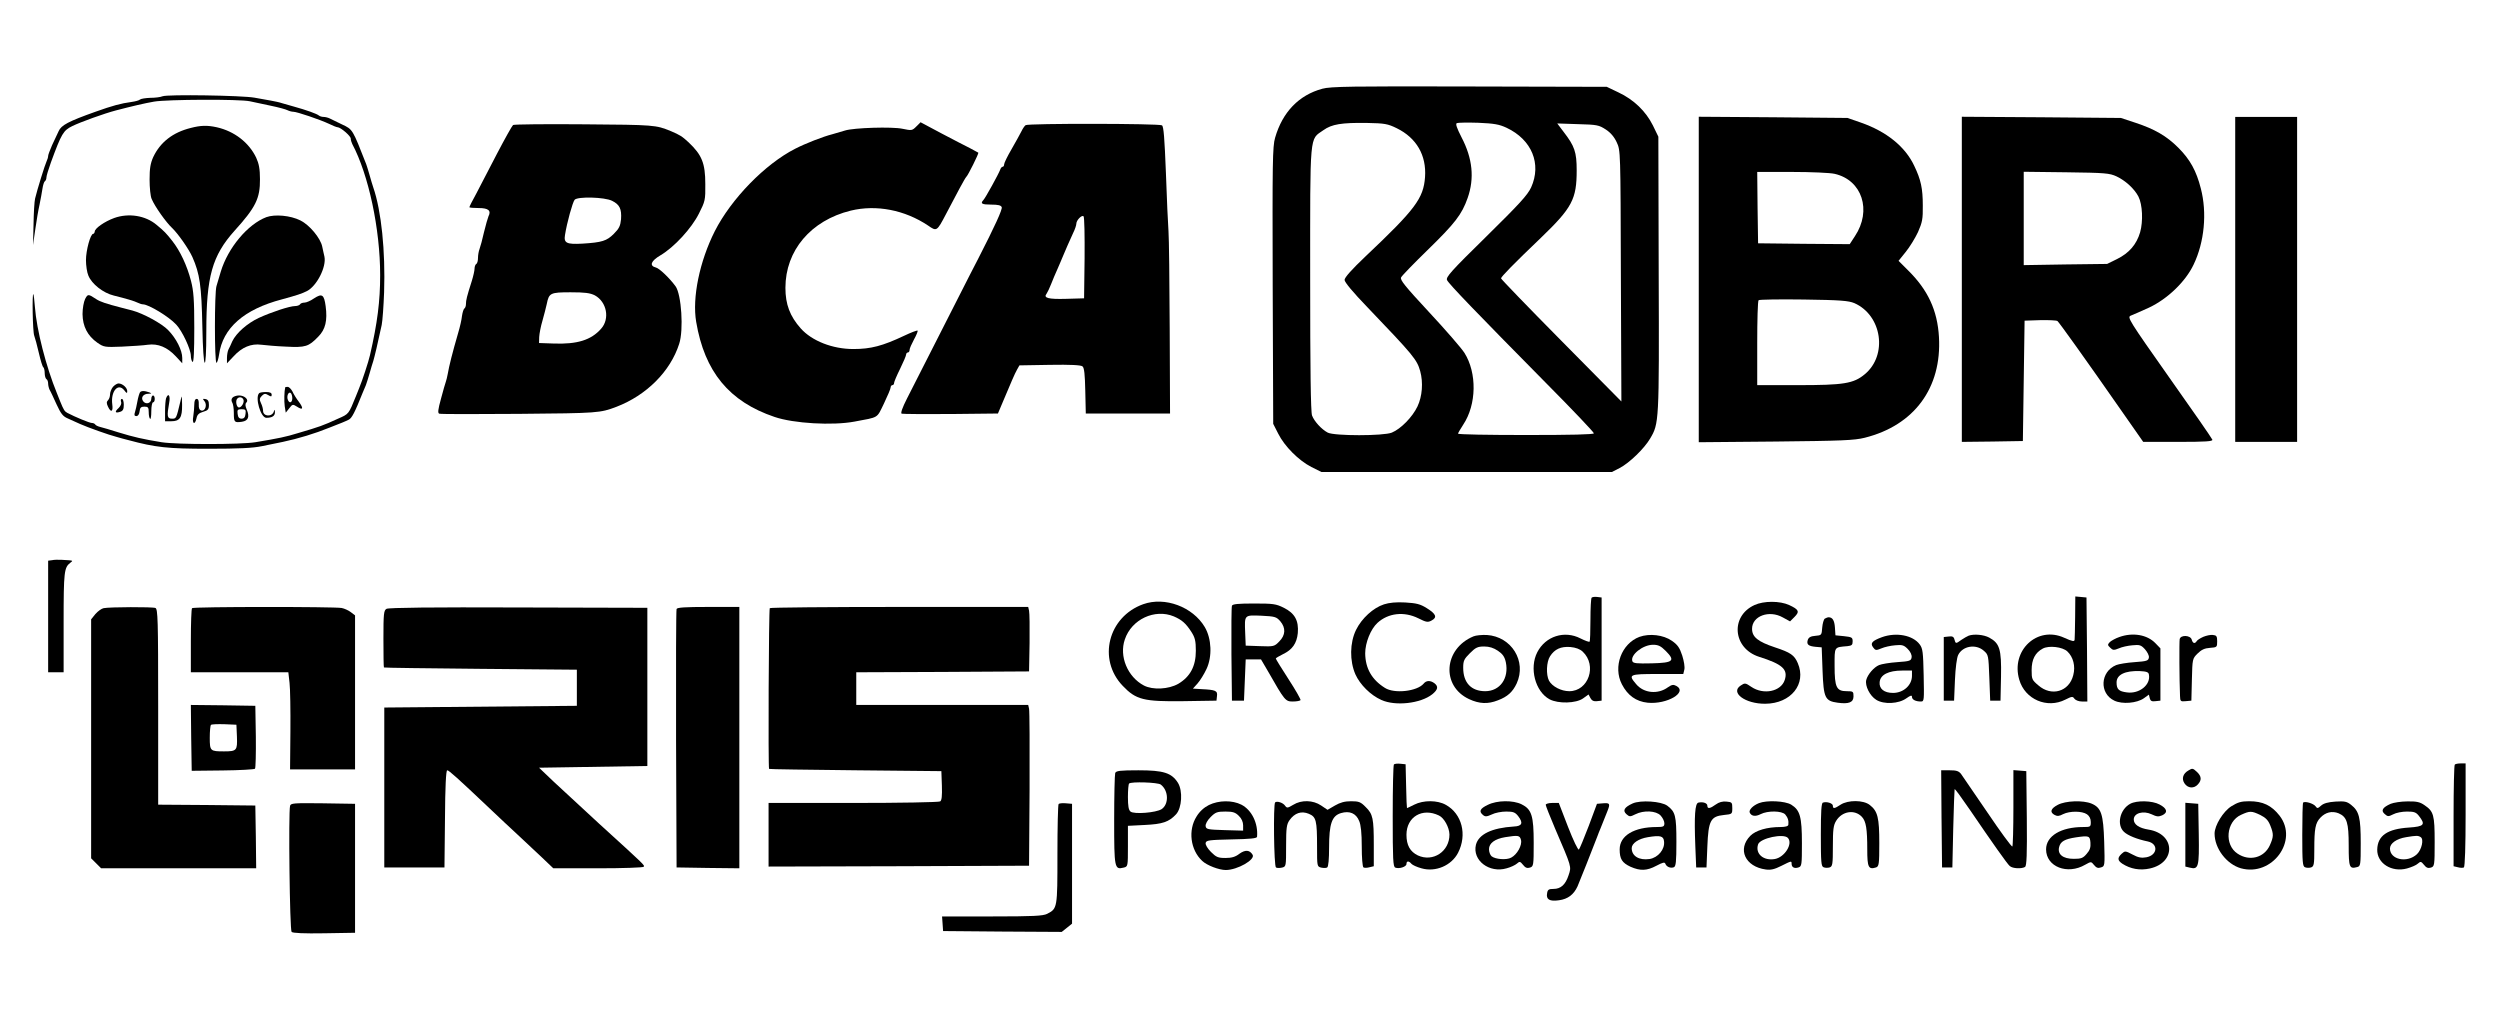 <?xml version="1.0" standalone="no"?>
<!DOCTYPE svg PUBLIC "-//W3C//DTD SVG 20010904//EN"
 "http://www.w3.org/TR/2001/REC-SVG-20010904/DTD/svg10.dtd">
<svg version="1.0" xmlns="http://www.w3.org/2000/svg"
 width="1454pt" height="592pt" viewBox="0 0 1454 592"
 preserveAspectRatio="xMidYMid meet">

<g transform="translate(0,592) scale(0.1,-0.1)"
fill="#000000" stroke="none">
<path d="M7691 5404 c-137 -37 -232 -136 -275 -285 -15 -50 -16 -145 -14 -860
l3 -804 29 -57 c37 -74 119 -156 193 -194 l58 -29 845 0 845 0 45 23 c56 29
143 113 177 171 52 88 53 93 50 956 l-2 800 -32 66 c-41 82 -111 150 -201 192
l-67 32 -800 2 c-681 2 -808 0 -854 -13z m433 -230 c114 -56 173 -157 164
-284 -9 -124 -57 -188 -346 -461 -81 -77 -122 -123 -122 -137 0 -13 48 -71
133 -159 268 -280 288 -304 307 -372 18 -66 12 -146 -16 -205 -29 -61 -96
-130 -149 -152 -48 -20 -335 -20 -373 0 -36 19 -78 65 -91 99 -8 19 -11 278
-11 795 0 864 -5 807 77 865 49 35 106 44 253 42 104 -2 121 -5 174 -31z m638
3 c147 -69 205 -210 143 -347 -21 -45 -68 -96 -262 -287 -204 -200 -235 -235
-227 -252 10 -22 168 -186 575 -598 154 -155 279 -287 279 -293 0 -7 -131 -10
-395 -10 -217 0 -395 3 -395 8 0 4 14 27 30 52 78 117 81 301 7 418 -18 28
-110 134 -205 236 -142 153 -171 189 -163 203 5 10 74 81 153 158 160 156 200
207 234 304 40 114 29 229 -36 353 -27 53 -36 78 -27 82 7 3 63 4 124 2 93 -4
122 -9 165 -29z m577 -10 c28 -18 50 -44 64 -75 22 -47 22 -49 24 -777 l3
-730 -350 354 c-193 195 -350 358 -350 362 0 9 73 84 232 236 182 175 208 225
208 392 0 107 -12 141 -76 224 l-37 49 120 -4 c111 -3 122 -5 162 -31z"/>
<path d="M945 5360 c-11 -5 -43 -9 -71 -9 -27 -1 -54 -5 -60 -10 -5 -5 -27
-11 -49 -14 -61 -8 -112 -22 -210 -57 -157 -56 -199 -78 -214 -113 -8 -18 -25
-54 -38 -81 -12 -28 -23 -56 -23 -63 0 -7 -4 -21 -9 -31 -9 -18 -55 -166 -67
-217 -4 -16 -8 -84 -9 -150 l-3 -120 13 90 c7 50 18 115 25 145 6 30 14 72 17
93 3 20 9 40 14 43 5 3 9 13 9 22 0 9 12 48 26 87 62 169 72 186 125 212 47
23 185 73 254 91 96 25 164 41 221 51 73 13 498 15 557 2 23 -5 78 -17 122
-26 44 -9 88 -21 97 -26 10 -5 25 -9 34 -9 21 0 156 -46 207 -70 22 -11 45
-20 50 -20 18 0 77 -51 77 -66 0 -8 4 -22 9 -32 95 -179 162 -494 162 -762 0
-152 -16 -278 -59 -465 -9 -40 -45 -149 -63 -192 -5 -13 -13 -33 -18 -45 -44
-108 -41 -105 -105 -133 -87 -40 -107 -47 -233 -84 -71 -22 -110 -30 -248 -53
-86 -14 -456 -14 -545 0 -110 18 -162 30 -250 57 -47 15 -95 29 -108 32 -12 3
-25 9 -28 14 -3 5 -12 9 -20 9 -13 0 -98 35 -143 59 -15 8 -21 17 -40 64 -6
15 -15 37 -20 50 -63 154 -118 368 -128 502 -3 39 -7 72 -9 74 -8 9 -4 -219 5
-241 5 -13 17 -58 27 -101 10 -43 21 -80 26 -83 4 -3 8 -18 8 -34 0 -16 5 -32
10 -35 6 -3 10 -15 10 -26 0 -10 4 -27 9 -37 6 -9 23 -47 40 -84 25 -54 37
-70 66 -82 19 -9 51 -23 71 -32 45 -20 168 -64 212 -75 17 -5 49 -14 70 -19
156 -42 227 -50 465 -50 174 0 257 4 310 15 40 8 95 20 122 25 90 19 188 49
269 82 28 11 62 25 76 30 14 6 31 13 38 17 18 8 36 43 81 156 5 11 13 31 19
45 5 14 15 45 22 70 7 25 16 56 21 70 7 23 26 102 49 210 5 25 11 110 14 190
8 240 -16 474 -63 610 -5 14 -14 45 -21 70 -7 25 -16 54 -20 65 -80 204 -78
202 -140 231 -30 14 -63 30 -72 35 -10 5 -26 9 -36 9 -10 0 -22 4 -27 8 -11
10 -76 33 -145 52 -25 7 -56 16 -70 20 -14 5 -43 11 -65 15 -22 4 -65 12 -95
17 -71 13 -509 20 -535 8z"/>
<path d="M9880 4295 l0 -947 448 4 c383 4 457 7 517 22 288 72 449 290 432
586 -9 155 -64 274 -181 389 l-54 54 41 51 c23 28 55 80 72 116 25 57 29 76
28 155 0 99 -11 150 -50 231 -52 111 -161 199 -310 251 l-78 27 -432 4 -433 3
0 -946z m790 614 c160 -36 218 -213 118 -363 l-30 -46 -267 2 -266 3 -3 208
-2 207 202 0 c112 0 223 -5 248 -11z m115 -752 c161 -71 195 -303 60 -414 -65
-54 -122 -63 -388 -63 l-237 0 0 243 c0 134 3 247 8 251 4 4 122 6 262 4 216
-3 261 -7 295 -21z"/>
<path d="M11410 4295 l0 -945 178 2 177 3 5 350 5 350 90 3 c50 1 95 -1 101
-5 10 -8 153 -207 392 -550 l107 -153 203 0 c161 0 203 3 199 13 -2 7 -115
170 -251 362 -234 332 -245 350 -224 359 13 5 61 26 107 47 108 51 212 151
259 250 63 131 79 301 42 443 -26 102 -62 168 -131 237 -68 68 -137 108 -249
145 l-85 28 -462 4 -463 3 0 -946z m900 599 c51 -24 103 -71 127 -117 24 -47
28 -144 10 -208 -21 -71 -64 -121 -135 -156 l-57 -28 -242 -3 -243 -4 0 272 0
271 248 -3 c226 -3 251 -5 292 -24z"/>
<path d="M13000 4295 l0 -945 180 0 180 0 0 945 0 945 -180 0 -180 0 0 -945z"/>
<path d="M5329 5184 c-24 -24 -27 -24 -80 -13 -60 13 -284 6 -334 -10 -16 -5
-50 -15 -75 -22 -52 -13 -157 -54 -215 -84 -175 -89 -372 -291 -468 -480 -88
-175 -132 -386 -108 -527 49 -290 192 -464 456 -553 111 -38 338 -51 465 -27
144 27 128 17 171 105 21 44 39 86 39 94 0 7 5 13 10 13 6 0 10 6 10 13 0 6
16 44 35 82 19 39 35 76 35 83 0 6 5 12 10 12 6 0 10 7 10 15 0 8 12 35 26 61
14 25 23 48 21 51 -3 3 -39 -11 -79 -30 -125 -59 -193 -77 -295 -77 -121 0
-241 47 -306 120 -63 71 -89 140 -89 236 0 217 148 392 380 449 149 36 314 4
450 -87 50 -35 51 -34 104 67 62 119 111 210 117 215 11 9 75 139 71 142 -3 2
-25 14 -50 27 -25 12 -99 51 -166 86 l-120 64 -25 -25z"/>
<path d="M2984 5193 c-6 -5 -48 -80 -94 -168 -46 -88 -100 -193 -121 -233 -22
-39 -39 -74 -39 -77 0 -3 24 -5 54 -5 57 0 74 -15 57 -48 -4 -9 -16 -51 -26
-92 -9 -41 -21 -85 -26 -98 -5 -13 -9 -36 -9 -52 0 -16 -4 -32 -10 -35 -5 -3
-10 -15 -10 -27 0 -11 -7 -43 -16 -72 -29 -91 -34 -112 -34 -134 0 -11 -4 -23
-9 -26 -5 -3 -11 -23 -14 -43 -2 -21 -12 -65 -22 -98 -35 -121 -53 -193 -61
-240 -3 -16 -8 -37 -11 -45 -3 -8 -16 -52 -28 -98 -18 -65 -20 -85 -10 -88 7
-3 217 -3 466 -1 458 4 469 5 564 41 175 67 314 206 365 366 27 81 13 288 -21
335 -36 49 -94 104 -114 109 -40 10 -30 38 26 71 81 48 181 157 224 243 36 71
38 79 37 171 0 122 -20 170 -97 243 -38 35 -50 43 -105 66 -85 35 -94 36 -500
39 -223 2 -410 0 -416 -4z m576 -441 c44 -22 56 -47 52 -107 -4 -39 -11 -54
-42 -85 -41 -41 -68 -50 -183 -57 -91 -5 -109 3 -101 50 11 71 44 190 56 205
17 20 175 16 218 -6z m-100 -550 c69 -38 88 -136 36 -194 -58 -66 -139 -91
-276 -86 l-85 3 1 35 c1 19 9 62 19 95 9 33 21 77 25 97 13 64 20 68 139 68
84 0 113 -4 141 -18z"/>
<path d="M5965 5192 c-6 -4 -17 -20 -25 -37 -8 -16 -34 -63 -57 -103 -24 -41
-43 -80 -43 -88 0 -8 -4 -14 -9 -14 -5 0 -11 -8 -14 -17 -8 -23 -86 -165 -98
-177 -19 -20 -8 -26 46 -26 40 0 57 -4 61 -15 5 -12 -39 -109 -137 -300 -14
-27 -36 -70 -49 -95 -19 -38 -222 -436 -365 -718 -27 -53 -38 -85 -31 -88 6
-2 135 -3 286 -2 l274 3 27 64 c51 121 70 166 84 191 l14 25 177 3 c119 2 181
-1 190 -9 10 -8 14 -47 16 -142 l3 -132 245 0 245 0 -2 495 c-1 272 -4 527 -7
565 -3 39 -10 191 -15 339 -8 201 -13 271 -23 277 -16 11 -779 12 -793 1z
m343 -773 l-3 -234 -104 -3 c-105 -3 -134 5 -114 30 5 7 17 32 26 55 9 23 26
64 38 90 11 26 25 57 29 68 14 34 42 98 61 139 11 22 19 46 19 55 0 20 32 53
42 43 5 -5 7 -114 6 -243z"/>
<path d="M1110 5176 c-105 -26 -178 -83 -219 -170 -16 -36 -21 -65 -21 -130 0
-47 5 -98 12 -113 19 -45 83 -135 118 -168 35 -33 98 -123 119 -170 43 -97 53
-166 58 -407 5 -263 23 -282 23 -25 0 319 34 440 165 586 122 135 148 187 147
299 0 59 -6 90 -22 125 -42 88 -127 154 -230 177 -55 12 -92 11 -150 -4z"/>
<path d="M664 4652 c-55 -20 -113 -60 -113 -79 -1 -7 -5 -13 -9 -13 -16 0 -42
-96 -42 -153 0 -32 6 -72 14 -90 20 -49 86 -101 148 -116 73 -18 120 -32 140
-42 10 -5 23 -9 29 -9 33 0 152 -72 194 -118 35 -37 85 -144 85 -181 0 -16 5
-33 10 -36 7 -4 10 64 10 197 0 165 -4 216 -19 274 -23 89 -63 175 -110 234
-34 43 -45 55 -90 92 -65 55 -163 70 -247 40z"/>
<path d="M1549 4657 c-108 -41 -223 -178 -265 -317 -9 -30 -20 -68 -25 -84
-12 -37 -12 -446 0 -446 4 0 11 21 15 47 21 155 145 264 366 322 88 24 115 33
145 48 57 29 114 140 102 200 -4 15 -9 42 -13 59 -10 49 -74 126 -127 152 -58
29 -148 37 -198 19z"/>
<path d="M495 4181 c-8 -17 -15 -54 -15 -88 1 -71 29 -126 86 -166 38 -26 42
-27 144 -23 58 3 125 7 150 11 59 8 113 -14 163 -68 l37 -40 0 31 c0 45 -35
114 -82 162 -36 38 -145 97 -208 114 -14 4 -42 11 -62 16 -93 24 -125 35 -148
50 -47 31 -49 31 -65 1z"/>
<path d="M1827 4185 c-20 -14 -45 -25 -56 -25 -11 0 -23 -4 -26 -10 -3 -5 -16
-10 -28 -10 -32 0 -138 -35 -212 -69 -68 -32 -131 -88 -154 -136 -7 -17 -17
-38 -22 -47 -5 -10 -9 -32 -9 -50 l0 -31 38 40 c49 54 103 76 162 68 25 -3 90
-9 144 -11 113 -6 131 0 187 58 42 42 54 94 43 177 -9 68 -21 76 -67 46z"/>
<path d="M657 3670 c-9 -11 -17 -31 -17 -43 0 -13 -5 -28 -12 -35 -9 -9 -9
-18 0 -37 17 -37 31 -30 25 13 -10 75 33 127 69 83 15 -20 18 -20 18 -6 0 20
-27 44 -50 45 -9 0 -23 -9 -33 -20z"/>
<path d="M1659 3668 c-6 -24 -7 -81 -3 -111 l6 -37 20 25 c19 25 21 25 45 10
35 -23 40 -11 12 27 -14 18 -31 45 -38 61 -8 15 -20 27 -28 27 -7 0 -13 -1
-14 -2z m41 -64 c0 -26 -17 -33 -26 -9 -8 20 3 48 16 40 5 -3 10 -17 10 -31z"/>
<path d="M814 3638 c-4 -7 -11 -30 -15 -53 -4 -22 -10 -50 -14 -62 -6 -17 -3
-23 8 -23 10 0 17 11 19 28 2 21 8 27 28 27 21 0 25 -5 25 -32 0 -17 3 -35 8
-39 4 -4 7 16 7 44 0 29 5 52 10 52 6 0 10 9 10 20 0 11 -4 20 -10 20 -5 0
-10 -9 -10 -19 0 -26 -31 -36 -47 -15 -16 21 0 44 30 44 26 0 20 5 -15 14 -17
4 -30 1 -34 -6z"/>
<path d="M1507 3633 c-25 -25 9 -143 42 -143 34 0 51 11 50 34 -1 15 -3 16 -6
4 -9 -34 -63 -32 -63 3 0 10 -5 30 -12 44 -10 21 -9 29 5 43 14 14 21 14 37 4
17 -10 20 -10 20 3 0 10 -10 15 -33 15 -19 0 -37 -3 -40 -7z"/>
<path d="M966 3604 c-3 -9 -6 -42 -6 -75 l0 -59 36 0 c50 0 64 21 63 95 -1 60
-1 60 -10 20 -24 -101 -24 -100 -49 -100 -28 0 -30 14 -16 93 8 41 -5 60 -18
26z"/>
<path d="M1352 3607 c-7 -8 -7 -18 -2 -27 6 -8 10 -36 10 -62 0 -54 3 -57 47
-51 37 6 46 28 28 71 -9 21 -10 33 -2 41 16 16 -10 41 -43 41 -15 0 -32 -6
-38 -13z m64 -12 c6 -15 -11 -45 -26 -45 -12 0 -20 28 -14 45 8 19 33 19 40 0z
m12 -82 c-2 -20 -9 -28 -23 -28 -14 0 -21 8 -23 28 -3 23 0 27 23 27 23 0 26
-4 23 -27z"/>
<path d="M704 3583 c4 -10 -2 -24 -14 -36 -25 -22 -21 -32 9 -22 16 5 21 15
21 41 0 19 -5 34 -11 34 -6 0 -8 -7 -5 -17z"/>
<path d="M1130 3568 c0 -18 -3 -50 -6 -70 -8 -44 10 -53 19 -10 4 20 14 30 39
37 28 8 33 15 33 40 0 22 -5 31 -20 34 -17 3 -17 1 -6 -12 17 -21 5 -59 -17
-55 -12 3 -17 13 -16 36 1 21 -3 32 -12 32 -9 0 -14 -11 -14 -32z"/>
<path d="M303 2662 l-23 -3 0 -325 0 -324 45 0 45 0 0 291 c0 295 3 318 39
346 18 14 20 13 -49 17 -19 1 -45 1 -57 -2z"/>
<path d="M9257 2444 c-4 -4 -7 -62 -7 -129 0 -67 -2 -124 -5 -127 -3 -3 -27 6
-53 19 -93 48 -203 13 -251 -80 -48 -93 -12 -229 71 -274 51 -27 154 -24 195
5 l32 23 11 -21 c8 -15 19 -20 38 -18 l27 3 0 300 0 300 -25 3 c-14 2 -29 0
-33 -4z m-52 -314 c85 -80 34 -230 -78 -230 -47 0 -99 27 -118 61 -18 35 -15
110 6 142 27 42 63 58 118 54 32 -3 56 -12 72 -27z"/>
<path d="M12069 2331 c-1 -67 -2 -125 -3 -131 -1 -13 -12 -11 -61 11 -156 71
-311 -74 -261 -244 33 -115 162 -170 268 -116 38 19 43 20 53 5 7 -9 26 -16
44 -16 l31 0 -2 303 -3 302 -32 3 -33 3 -1 -120z m-45 -200 c34 -32 48 -86 34
-138 -24 -96 -127 -126 -203 -59 -37 31 -39 36 -39 89 0 61 20 101 65 125 35
19 115 10 143 -17z"/>
<path d="M6649 2406 c-204 -73 -267 -321 -119 -475 77 -81 122 -92 353 -89
l192 3 3 27 c4 31 -8 36 -91 40 l-49 3 27 30 c15 17 38 54 52 84 34 72 30 176
-10 244 -70 118 -232 178 -358 133z m178 -71 c46 -20 69 -39 102 -90 21 -33
26 -52 26 -110 0 -90 -33 -151 -102 -192 -56 -32 -148 -37 -200 -10 -95 50
-145 170 -111 268 39 117 174 180 285 134z"/>
<path d="M8049 2405 c-62 -20 -129 -81 -162 -148 -37 -75 -38 -181 -4 -259 27
-60 88 -121 151 -149 81 -37 228 -21 296 33 33 27 37 45 13 64 -24 18 -48 17
-63 -2 -38 -45 -170 -60 -225 -25 -77 48 -114 114 -115 201 0 62 32 141 71
177 63 58 155 68 238 27 46 -23 55 -25 77 -13 34 18 27 38 -28 72 -38 24 -60
29 -125 33 -52 3 -93 -1 -124 -11z"/>
<path d="M10204 2401 c-142 -65 -126 -252 27 -301 136 -43 169 -73 149 -135
-22 -67 -123 -88 -194 -40 -35 24 -38 24 -62 8 -63 -41 26 -107 143 -106 149
1 241 115 189 236 -20 47 -42 62 -133 92 -99 33 -133 60 -133 108 0 74 99 111
179 66 l42 -23 26 26 c31 31 25 43 -31 69 -54 25 -148 25 -202 0z"/>
<path d="M7165 2397 c-3 -7 -4 -134 -3 -282 l3 -270 35 0 35 0 5 120 5 120 45
0 44 0 41 -70 c97 -170 101 -175 144 -175 22 0 42 4 45 8 2 4 -29 59 -70 122
-41 63 -74 117 -74 120 0 3 19 14 41 25 55 26 81 63 87 123 6 72 -17 115 -81
147 -46 23 -62 25 -174 25 -91 0 -125 -3 -128 -13z m281 -90 c33 -39 31 -81
-6 -118 -28 -29 -32 -30 -112 -27 l-83 3 -3 74 c-4 106 -7 104 94 100 79 -4
87 -6 110 -32z"/>
<path d="M603 2383 c-12 -2 -34 -18 -48 -34 l-25 -31 0 -695 0 -695 29 -29 29
-29 451 0 451 0 -2 183 -3 182 -282 3 -283 2 0 569 c0 510 -2 569 -16 575 -17
7 -266 6 -301 -1z"/>
<path d="M1117 2383 c-4 -3 -7 -89 -7 -190 l0 -183 284 0 283 0 7 -62 c4 -33
6 -160 5 -282 l-2 -221 189 0 189 0 0 448 0 448 -25 19 c-13 10 -37 21 -53 24
-41 8 -862 8 -870 -1z"/>
<path d="M2248 2379 c-16 -9 -18 -28 -18 -174 0 -91 1 -166 3 -167 1 -2 254
-5 562 -8 l560 -5 0 -105 0 -105 -560 -5 -560 -5 0 -465 0 -465 175 0 175 0 3
283 c1 186 6 282 13 282 10 0 60 -45 249 -224 47 -45 119 -112 160 -150 41
-38 105 -98 142 -133 l66 -63 260 0 c144 0 263 4 266 9 6 9 8 7 -259 250 -99
91 -218 201 -265 245 l-85 81 315 5 315 5 0 460 0 460 -750 2 c-497 2 -756 -1
-767 -8z"/>
<path d="M3935 2378 c-3 -7 -4 -348 -3 -758 l3 -745 183 -3 182 -2 0 760 0
760 -180 0 c-135 0 -182 -3 -185 -12z"/>
<path d="M4477 2383 c-6 -6 -10 -930 -4 -935 1 -2 227 -5 502 -8 l500 -5 3
-84 c2 -61 -1 -87 -10 -92 -7 -5 -235 -9 -505 -9 l-493 0 0 -185 0 -185 758 2
757 3 3 445 c1 245 0 455 -3 468 l-5 22 -500 0 -500 0 0 95 0 95 503 2 502 3
3 165 c1 91 0 175 -3 188 l-5 22 -749 0 c-411 0 -751 -3 -754 -7z"/>
<path d="M10613 2322 c-6 -4 -13 -28 -15 -52 -3 -44 -4 -45 -40 -48 -27 -2
-39 -9 -44 -24 -8 -26 3 -36 46 -40 l35 -3 5 -137 c6 -157 14 -175 88 -185 65
-9 92 2 92 37 0 28 -2 30 -39 30 -60 0 -71 22 -71 147 0 114 -4 108 75 115 25
3 30 7 30 28 0 23 -5 25 -50 30 l-50 5 -3 45 c-3 42 -14 60 -37 60 -5 0 -15
-4 -22 -8z"/>
<path d="M8570 2219 c-174 -72 -189 -289 -26 -365 60 -28 110 -30 168 -7 56
21 86 49 109 98 59 129 -30 273 -174 282 -29 1 -63 -2 -77 -8z m142 -84 c28
-19 39 -35 46 -67 19 -93 -34 -168 -120 -168 -81 0 -128 49 -128 136 0 41 5
51 39 85 33 33 45 39 83 39 30 0 55 -8 80 -25z"/>
<path d="M9535 2216 c-104 -39 -155 -174 -102 -276 33 -64 82 -100 150 -107
112 -11 235 61 166 98 -17 9 -26 7 -48 -8 -58 -43 -141 -35 -185 18 -48 56
-42 59 124 59 l150 0 6 25 c4 15 -2 50 -12 82 -15 46 -27 63 -60 86 -50 35
-130 44 -189 23z m152 -81 c58 -58 46 -70 -80 -73 -88 -2 -108 0 -113 12 -14
36 60 96 120 96 30 0 45 -7 73 -35z"/>
<path d="M10945 2214 c-57 -21 -69 -35 -51 -59 13 -18 17 -19 48 -6 18 8 54
16 80 18 41 4 51 1 73 -21 16 -16 25 -35 23 -49 -3 -20 -10 -23 -83 -28 -44
-3 -92 -11 -106 -17 -30 -12 -67 -55 -75 -87 -8 -34 21 -92 58 -115 44 -28
131 -24 176 9 24 17 32 19 32 8 0 -16 21 -27 52 -27 19 0 19 6 16 153 -3 133
-5 155 -23 179 -40 54 -137 72 -220 42z m175 -226 c-1 -54 -50 -98 -110 -98
-52 0 -82 24 -78 63 4 43 52 67 131 67 l57 0 0 -32z"/>
<path d="M11450 2223 c-8 -3 -27 -14 -42 -24 -33 -24 -34 -24 -41 2 -4 16 -12
20 -34 17 l-28 -3 0 -185 0 -185 30 0 30 0 5 120 c3 71 11 131 19 146 26 52
102 65 148 25 28 -24 28 -27 33 -158 l5 -133 30 0 30 0 3 140 c3 160 -8 194
-69 227 -32 17 -88 22 -119 11z"/>
<path d="M12326 2215 c-21 -7 -46 -21 -55 -29 -14 -15 -14 -18 2 -33 15 -15
21 -16 50 -4 17 8 53 16 79 18 42 4 50 2 73 -23 14 -16 25 -37 23 -48 -3 -19
-12 -22 -83 -27 -44 -3 -92 -11 -107 -17 -93 -38 -100 -165 -11 -207 46 -22
131 -15 172 14 l29 21 5 -21 c4 -16 12 -20 34 -17 l28 3 0 152 0 152 -29 30
c-48 50 -132 64 -210 36z m172 -218 c12 -60 -56 -114 -128 -104 -47 6 -60 18
-60 58 0 45 49 69 135 66 39 -2 51 -6 53 -20z"/>
<path d="M12814 2216 c-18 -8 -35 -19 -38 -25 -11 -17 -23 -13 -29 9 -7 26
-64 29 -70 3 -3 -16 -2 -242 2 -331 1 -31 3 -33 34 -30 l32 3 3 122 c3 121 3
122 33 152 22 22 41 31 72 33 41 3 42 4 42 38 0 30 -4 35 -25 37 -14 2 -39 -4
-56 -11z"/>
<path d="M1112 1629 l3 -192 180 2 c99 1 183 6 188 10 4 4 6 88 5 187 l-3 179
-188 3 -187 2 2 -191z m266 7 c3 -81 -1 -86 -75 -86 -80 0 -83 2 -83 79 0 37
3 71 7 75 4 4 39 5 78 4 l70 -3 3 -69z"/>
<path d="M8107 1474 c-4 -4 -7 -139 -7 -301 0 -252 2 -294 15 -299 23 -9 65 5
65 21 0 19 14 19 29 1 6 -7 32 -19 58 -26 82 -24 175 16 213 90 54 105 23 227
-71 279 -49 28 -131 28 -184 1 -22 -11 -40 -20 -42 -20 -1 0 -4 57 -5 128 l-3
127 -30 3 c-17 2 -34 0 -38 -4z m262 -297 c30 -14 60 -69 61 -110 1 -99 -96
-163 -184 -122 -45 22 -66 59 -66 120 0 104 92 159 189 112z"/>
<path d="M14277 1473 c-4 -3 -7 -138 -7 -299 l0 -292 25 -6 c14 -4 30 -4 35
-1 6 4 10 126 10 306 l0 299 -28 0 c-16 0 -32 -3 -35 -7z"/>
<path d="M12728 1439 c-32 -18 -41 -48 -23 -75 19 -29 55 -32 78 -6 23 25 21
47 -5 72 -25 23 -27 23 -50 9z"/>
<path d="M6486 1424 c-3 -9 -6 -132 -6 -274 0 -280 2 -289 55 -276 25 6 25 7
25 125 l0 118 98 5 c103 5 140 17 182 62 34 37 40 136 11 183 -37 58 -83 73
-230 73 -108 0 -130 -3 -135 -16z m265 -67 c46 -35 48 -114 5 -143 -33 -21
-161 -31 -181 -14 -11 9 -15 32 -15 85 0 39 3 75 7 78 12 12 167 7 184 -6z"/>
<path d="M11292 1158 l3 -283 30 0 30 0 5 225 c3 124 7 227 8 230 2 4 36 -43
89 -120 132 -194 219 -317 232 -327 17 -15 69 -17 89 -5 9 7 12 70 10 283 l-3
274 -37 3 -38 3 0 -219 c0 -120 -3 -222 -6 -225 -4 -4 -69 85 -144 196 -76
111 -145 212 -154 225 -14 18 -27 22 -67 22 l-49 0 2 -282z"/>
<path d="M7031 1238 c-28 -14 -54 -37 -72 -67 -50 -79 -36 -194 33 -258 27
-26 98 -53 137 -53 68 0 174 61 156 89 -17 28 -42 30 -76 6 -24 -19 -46 -25
-82 -25 -43 0 -54 5 -84 35 -20 20 -33 42 -31 52 3 16 19 18 151 21 107 2 147
6 148 15 7 79 -31 156 -91 187 -53 27 -132 26 -189 -2z m174 -63 c16 -15 25
-36 25 -55 l0 -31 -107 3 c-100 3 -108 5 -111 23 -2 12 10 34 29 53 28 28 38
32 86 32 44 0 58 -5 78 -25z"/>
<path d="M7416 1253 c-11 -11 -7 -371 5 -378 5 -4 21 -4 35 -1 24 6 24 7 24
127 0 104 3 125 20 149 30 42 69 55 112 37 43 -18 48 -38 48 -193 0 -112 0
-114 24 -120 14 -3 30 -3 35 1 7 4 11 49 11 115 0 139 16 185 69 201 50 15 88
-1 106 -46 10 -23 15 -71 15 -149 0 -63 4 -117 10 -121 5 -3 21 -3 35 1 l25 6
0 123 c0 155 -5 180 -47 221 -29 30 -40 34 -85 34 -37 0 -63 -7 -94 -25 l-43
-25 -37 25 c-47 32 -115 34 -163 4 -32 -19 -36 -20 -47 -5 -12 18 -48 29 -58
19z"/>
<path d="M8653 1239 c-46 -22 -53 -38 -28 -59 13 -11 22 -10 51 3 19 10 57 17
84 17 41 0 52 -4 70 -27 30 -39 23 -58 -25 -60 -129 -8 -205 -45 -221 -106
-22 -91 78 -167 179 -137 23 6 50 19 59 27 16 14 19 14 36 -7 13 -17 24 -21
40 -16 21 7 22 12 22 144 0 158 -12 195 -70 224 -50 25 -143 24 -197 -3z m193
-204 c8 -30 -22 -85 -57 -103 -27 -15 -92 -10 -114 8 -8 7 -15 25 -15 41 0 35
34 60 94 70 76 12 85 11 92 -16z"/>
<path d="M9495 1247 c-48 -22 -59 -41 -36 -62 18 -16 22 -16 52 -1 49 25 121
21 147 -7 12 -13 22 -33 22 -45 0 -19 -5 -22 -45 -22 -131 0 -215 -50 -215
-130 0 -56 14 -78 63 -101 57 -25 95 -24 151 6 38 20 48 22 52 11 7 -18 30
-27 49 -20 12 5 15 31 15 148 0 152 -6 175 -53 210 -35 26 -156 34 -202 13z
m183 -220 c6 -47 -35 -95 -84 -103 -61 -9 -104 17 -104 63 0 28 39 55 94 64
72 12 91 7 94 -24z"/>
<path d="M9878 1252 c-20 -4 -25 -75 -18 -254 l5 -123 30 0 30 0 5 122 c6 151
19 175 96 183 48 5 49 5 49 40 0 33 -2 35 -34 38 -23 2 -43 -3 -62 -17 -33
-24 -49 -27 -49 -7 0 15 -25 24 -52 18z"/>
<path d="M10230 1249 c-35 -14 -59 -39 -54 -54 9 -22 33 -26 64 -10 41 21 123
20 143 -2 15 -18 21 -36 18 -60 -1 -8 -17 -13 -46 -13 -77 0 -143 -19 -175
-51 -77 -78 -30 -180 90 -196 28 -4 51 1 90 21 60 30 60 30 60 12 0 -20 16
-29 40 -21 19 6 20 15 20 141 0 154 -11 192 -62 224 -36 22 -142 27 -188 9z
m169 -203 c29 -34 -19 -111 -76 -122 -66 -12 -116 30 -98 85 11 36 150 66 174
37z"/>
<path d="M10602 1252 c-9 -3 -12 -52 -12 -187 0 -160 2 -184 16 -189 9 -4 25
-4 35 -1 17 6 19 18 19 123 0 97 3 122 19 148 35 57 108 68 150 23 24 -26 31
-69 31 -190 0 -103 7 -118 51 -104 17 6 19 19 19 141 0 148 -9 186 -55 222
-37 30 -127 30 -170 2 -36 -24 -45 -25 -45 -6 0 14 -36 26 -58 18z"/>
<path d="M11968 1239 c-42 -22 -48 -43 -18 -59 15 -8 27 -7 49 5 39 19 110 19
139 -1 14 -10 22 -25 22 -45 0 -28 -2 -29 -45 -29 -128 0 -215 -52 -215 -130
0 -101 124 -150 228 -89 34 19 34 19 51 -2 13 -16 23 -20 40 -14 23 7 23 8 19
149 -5 161 -17 198 -73 222 -50 21 -152 17 -197 -7z m190 -220 c2 -27 -3 -44
-22 -65 -21 -25 -32 -29 -75 -29 -63 0 -96 26 -85 69 8 32 32 46 98 56 76 11
81 9 84 -31z"/>
<path d="M12389 1245 c-60 -33 -80 -122 -36 -163 22 -21 76 -43 139 -56 63
-14 56 -80 -9 -92 -28 -5 -47 -2 -80 16 -42 22 -44 22 -63 5 -26 -24 -25 -39
3 -58 48 -31 103 -41 161 -28 153 34 148 201 -8 226 -56 9 -86 30 -86 59 0 37
55 53 104 30 29 -14 40 -15 61 -6 35 16 29 40 -15 63 -42 23 -133 25 -171 4z"/>
<path d="M12978 1231 c-48 -30 -98 -112 -98 -159 0 -87 70 -178 153 -202 182
-50 337 161 225 306 -47 60 -97 84 -177 84 -46 0 -66 -6 -103 -29z m168 -51
c32 -16 46 -31 58 -61 20 -50 20 -65 -3 -116 -33 -72 -118 -94 -187 -48 -79
51 -67 187 20 226 52 24 61 23 112 -1z"/>
<path d="M13395 1252 c-3 -3 -5 -87 -5 -188 0 -159 2 -183 16 -188 9 -4 25 -4
35 -1 17 6 19 18 19 104 0 122 6 154 35 185 30 32 68 41 106 26 49 -21 59 -54
59 -188 0 -127 4 -137 49 -125 20 5 21 12 21 139 0 149 -9 186 -56 223 -25 20
-38 22 -91 19 -43 -3 -68 -10 -83 -23 -20 -18 -23 -18 -33 -4 -12 16 -62 31
-72 21z"/>
<path d="M13904 1245 c-47 -21 -58 -39 -35 -59 18 -16 22 -16 50 -2 16 9 52
16 80 16 42 0 53 -4 70 -26 39 -50 30 -61 -58 -67 -126 -8 -183 -47 -185 -128
-2 -80 84 -134 173 -110 25 7 54 19 63 28 16 14 19 14 36 -7 13 -17 24 -21 40
-16 21 7 22 12 22 149 0 158 -6 178 -59 214 -27 19 -47 23 -100 22 -36 0 -80
-7 -97 -14z m175 -194 c19 -12 6 -72 -22 -99 -57 -53 -157 -32 -157 33 0 30
38 57 94 66 60 10 70 10 85 0z"/>
<path d="M1687 1233 c-10 -39 -2 -722 9 -733 7 -7 72 -10 190 -8 l179 3 0 375
0 375 -187 3 c-171 2 -187 1 -191 -15z"/>
<path d="M6157 1244 c-4 -4 -7 -136 -7 -293 0 -314 0 -315 -60 -346 -24 -12
-81 -15 -320 -15 l-291 0 3 -42 3 -43 345 -3 345 -2 30 24 30 24 0 349 0 348
-35 3 c-20 2 -39 0 -43 -4z"/>
<path d="M8990 1239 c0 -5 24 -67 54 -137 98 -228 96 -221 79 -272 -18 -55
-45 -80 -88 -80 -27 0 -34 -4 -37 -25 -7 -36 14 -49 69 -41 52 7 86 33 108 81
11 25 88 219 115 290 4 11 12 32 19 48 6 15 15 37 20 50 5 12 14 35 20 50 17
43 14 48 -25 45 l-36 -3 -48 -129 c-27 -71 -53 -133 -57 -137 -5 -5 -33 54
-63 131 l-54 140 -38 0 c-21 0 -38 -5 -38 -11z"/>
<path d="M12710 1066 l0 -186 25 -6 c52 -13 56 2 53 195 l-3 176 -37 3 -38 3
0 -185z"/>
</g>
</svg>

